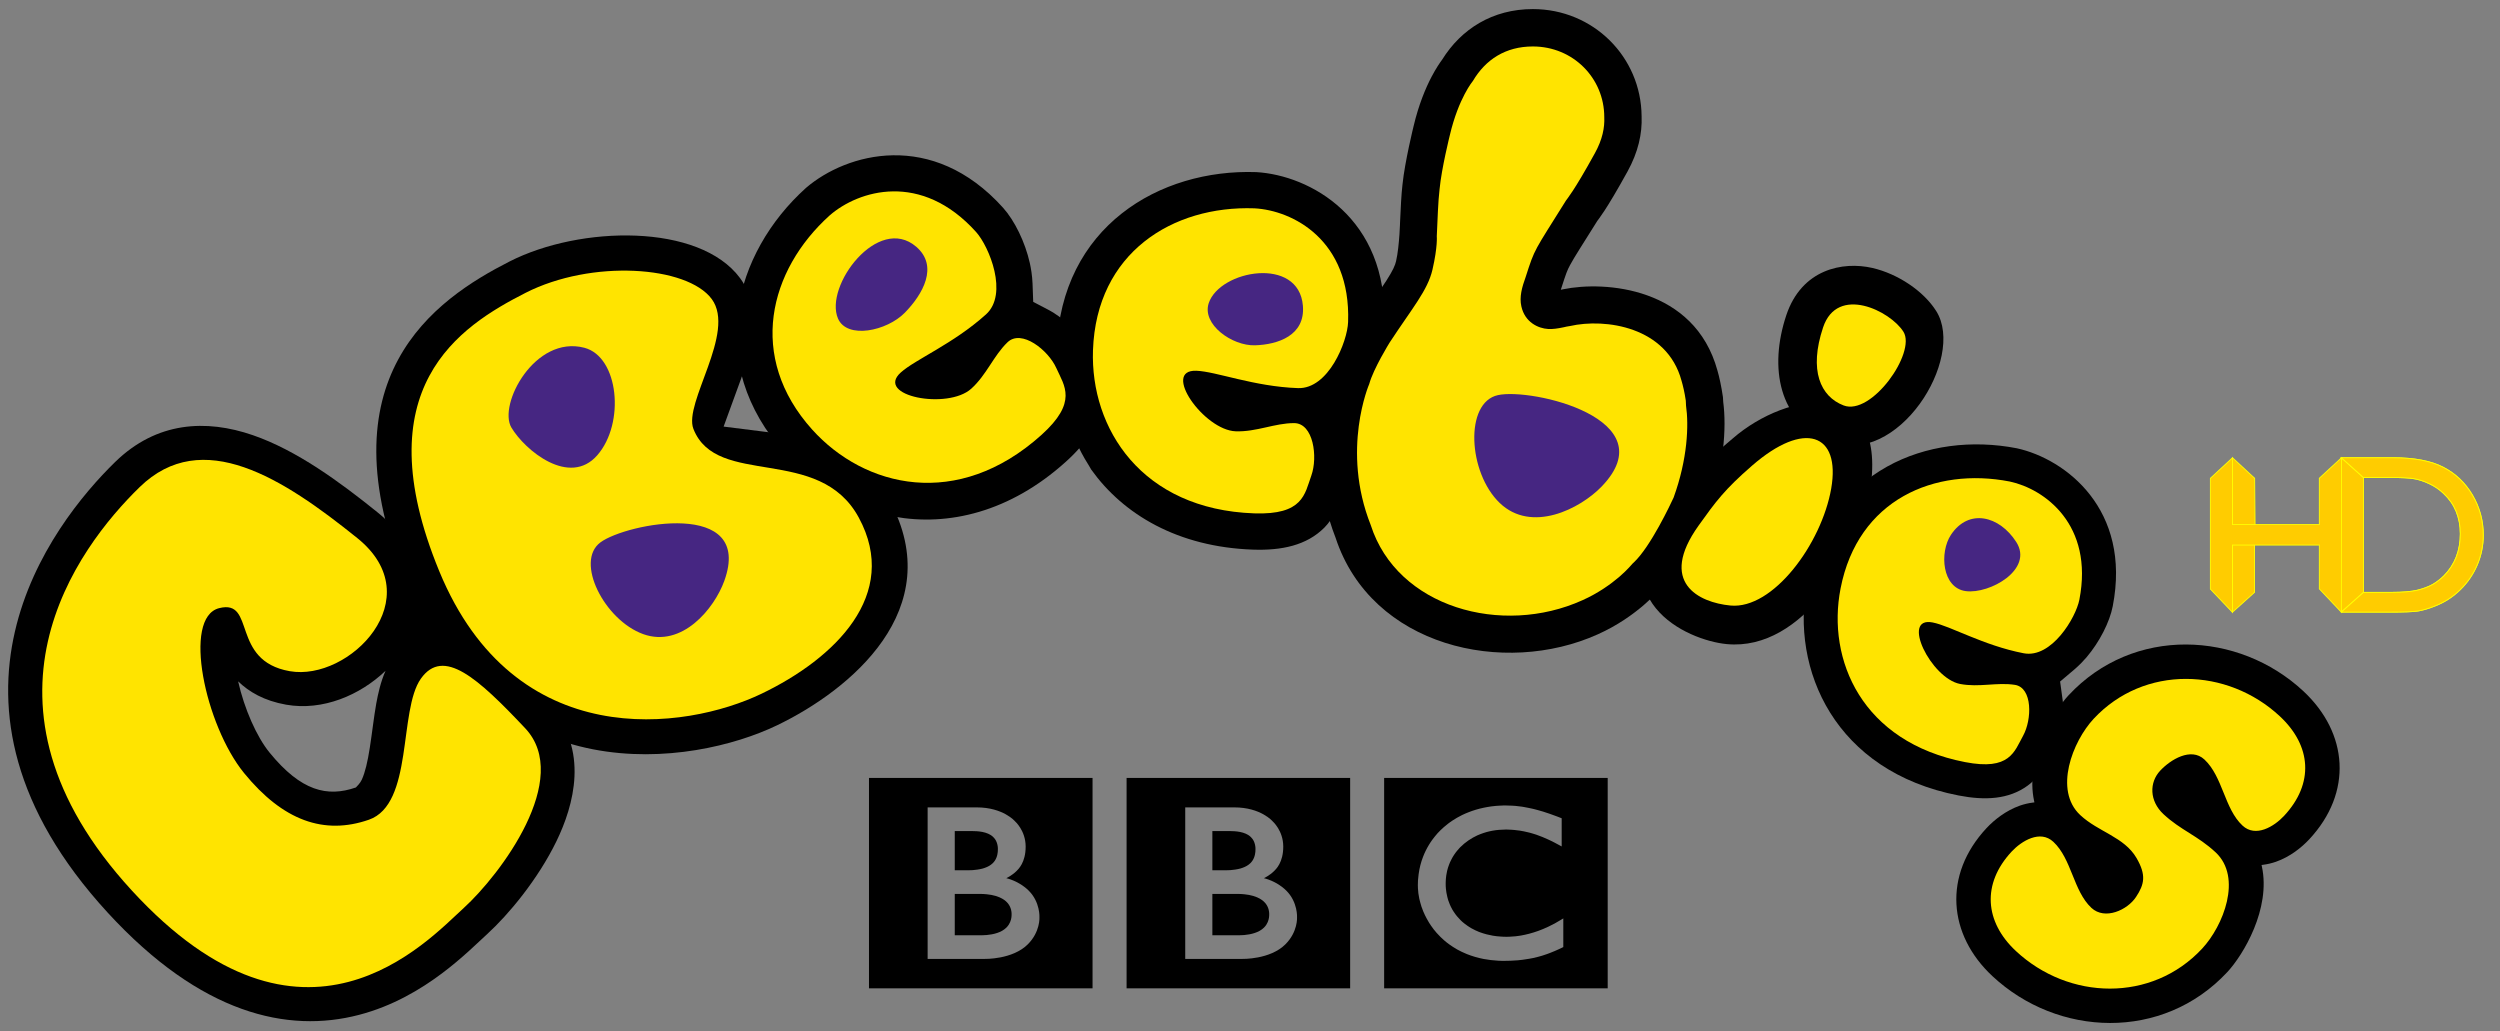 <?xml version="1.0" encoding="UTF-8" standalone="no"?>
<!-- Created with Inkscape (http://www.inkscape.org/) -->

<svg
   xmlns:dc="http://purl.org/dc/elements/1.1/"
   xmlns:cc="http://creativecommons.org/ns#"
   xmlns:rdf="http://www.w3.org/1999/02/22-rdf-syntax-ns#"
   xmlns:svg="http://www.w3.org/2000/svg"
   xmlns="http://www.w3.org/2000/svg"
   xmlns:sodipodi="http://sodipodi.sourceforge.net/DTD/sodipodi-0.dtd"
   xmlns:inkscape="http://www.inkscape.org/namespaces/inkscape"
   width="291.648"
   height="120.279"
   viewBox="0 0 291.648 120.279"
   id="svg5011"
   version="1.1"
   inkscape:version="0.91 r13725"
   sodipodi:docname="cbeebies hd.svg">
  <rect x="0" y="0" width="291.648" height="120.279" fill="#808080" stroke="none"/>
  <defs
     id="defs5013" />
  <sodipodi:namedview
     id="base"
     pagecolor="#ffffff"
     bordercolor="#666666"
     borderopacity="1.0"
     inkscape:pageopacity="0.0"
     inkscape:pageshadow="2"
     inkscape:zoom="0.35"
     inkscape:cx="1249.8238"
     inkscape:cy="461.99681"
     inkscape:document-units="px"
     inkscape:current-layer="layer1"
     showgrid="false"
     fit-margin-top="0"
     fit-margin-left="0"
     fit-margin-right="0"
     fit-margin-bottom="0"
     units="px"
     inkscape:window-width="1280"
     inkscape:window-height="744"
     inkscape:window-x="-4"
     inkscape:window-y="-4"
     inkscape:window-maximized="1" />
  <g
     inkscape:label="Layer 1"
     inkscape:groupmode="layer"
     id="layer1"
     transform="translate(1227.681,-874.08)">
    <g
       transform="translate(-1686.155,584.173)"
       id="layer1-0"
       inkscape:label="Layer 1">
      <g
         transform="matrix(0.863,0,0,-0.863,251.459,414.977)"
         id="g2822" />
      <g
         transform="matrix(5.562,0,0,-5.562,-1605.804,2900.262)"
         clip-path="url(#id186)"
         id="g2954">
        <path
           inkscape:connector-curvature="0"
           style="fill:#000000;fill-rule:nonzero;stroke:none"
           d="m 400.171,453.003 4.689,0 0,-4.413 -4.689,0 0,4.413 z m 2.954,-0.614 c -0.02,0.004 -0.041,0.007 -0.063,0.011 l -0.025,0.003 c -0.036,0.005 -0.073,0.009 -0.109,0.013 -0.025,0.002 -0.05,0.004 -0.075,0.005 -0.044,0.003 -0.088,0.004 -0.13,0.004 -0.02,0 -0.031,0 -0.05,0 -0.035,-0.001 -0.07,-0.003 -0.104,-0.005 -0.019,-0.001 -0.038,-0.003 -0.057,-0.004 -0.028,-0.003 -0.055,-0.006 -0.082,-0.009 l -0.023,-0.003 -0.025,-0.004 -0.032,-0.005 c -0.013,-0.002 -0.027,-0.005 -0.04,-0.007 -0.018,-0.003 -0.037,-0.007 -0.055,-0.011 -0.111,-0.023 -0.214,-0.055 -0.309,-0.092 -0.049,-0.019 -0.096,-0.039 -0.141,-0.061 -0.037,-0.018 -0.073,-0.037 -0.107,-0.057 -0.033,-0.02 -0.066,-0.039 -0.097,-0.06 -0.017,-0.012 -0.035,-0.024 -0.052,-0.036 -0.014,-0.01 -0.029,-0.021 -0.043,-0.032 -0.029,-0.023 -0.058,-0.046 -0.085,-0.07 -0.025,-0.022 -0.05,-0.044 -0.072,-0.067 -0.02,-0.02 -0.039,-0.04 -0.058,-0.06 -0.019,-0.021 -0.038,-0.043 -0.055,-0.065 -0.02,-0.024 -0.039,-0.049 -0.057,-0.074 -0.014,-0.019 -0.027,-0.038 -0.04,-0.058 -0.009,-0.013 -0.017,-0.026 -0.025,-0.04 -0.049,-0.08 -0.092,-0.165 -0.127,-0.257 -0.044,-0.113 -0.076,-0.236 -0.093,-0.366 -0.006,-0.041 -0.01,-0.083 -0.013,-0.125 -10e-4,-0.033 -0.003,-0.066 -0.003,-0.1 0,-0.025 0,-0.05 0.002,-0.074 0.002,-0.026 0.004,-0.051 0.007,-0.076 l 10e-4,-0.018 c 0.004,-0.03 0.009,-0.059 0.015,-0.088 0.002,-0.011 0.004,-0.023 0.006,-0.034 0.006,-0.024 0.011,-0.048 0.018,-0.071 0.008,-0.031 0.016,-0.06 0.026,-0.09 0.012,-0.035 0.025,-0.07 0.039,-0.104 0.023,-0.054 0.048,-0.106 0.075,-0.155 0.015,-0.029 0.031,-0.057 0.048,-0.083 0.013,-0.022 0.027,-0.042 0.041,-0.062 0.018,-0.027 0.037,-0.052 0.056,-0.077 0.02,-0.025 0.041,-0.049 0.06,-0.072 0.025,-0.029 0.051,-0.055 0.075,-0.079 l 0.013,-0.013 c 0.02,-0.02 0.042,-0.041 0.067,-0.062 0.017,-0.015 0.035,-0.03 0.054,-0.045 0.018,-0.014 0.037,-0.029 0.057,-0.043 0.023,-0.017 0.048,-0.034 0.075,-0.051 0.028,-0.018 0.057,-0.036 0.088,-0.054 0.062,-0.034 0.131,-0.068 0.206,-0.098 0.028,-0.011 0.057,-0.022 0.087,-0.032 0.03,-0.01 0.06,-0.02 0.092,-0.029 0.054,-0.016 0.111,-0.029 0.17,-0.041 0.048,-0.009 0.098,-0.017 0.15,-0.023 0.051,-0.006 0.104,-0.011 0.159,-0.014 0.027,-10e-4 0.054,-0.002 0.082,-0.003 0.012,0 0.025,0 0.038,0 0.099,0 0.19,0.004 0.274,0.011 l 0.017,10e-4 c 0.034,0.003 0.066,0.007 0.098,0.011 0.048,0.006 0.094,0.013 0.138,0.021 0.028,0.005 0.054,0.01 0.08,0.015 0.041,0.009 0.079,0.018 0.116,0.028 0.027,0.007 0.053,0.015 0.078,0.022 0.03,0.01 0.059,0.019 0.087,0.029 l 0.026,0.009 c 0.014,0.005 0.032,0.011 0.053,0.02 0.028,0.011 0.062,0.024 0.101,0.041 0.023,0.01 0.048,0.021 0.074,0.033 0.023,0.01 0.047,0.022 0.071,0.033 0.01,0.005 0.021,0.01 0.031,0.016 l 0,0.601 c -0.007,-0.004 -0.014,-0.009 -0.021,-0.013 l -0.042,-0.025 c -0.041,-0.025 -0.08,-0.048 -0.12,-0.07 -0.044,-0.023 -0.087,-0.045 -0.129,-0.065 -0.075,-0.036 -0.146,-0.065 -0.215,-0.09 -0.131,-0.047 -0.251,-0.077 -0.358,-0.096 -0.012,-0.002 -0.025,-0.004 -0.037,-0.006 -0.029,-0.004 -0.057,-0.008 -0.084,-0.011 -0.042,-0.004 -0.081,-0.007 -0.116,-0.008 -0.023,-10e-4 -0.044,-0.002 -0.064,-0.002 -0.043,0 -0.087,0.001 -0.131,0.005 -0.053,0.003 -0.106,0.009 -0.16,0.018 -0.087,0.015 -0.174,0.037 -0.26,0.068 -0.012,0.004 -0.025,0.01 -0.038,0.014 -0.008,0.004 -0.016,0.007 -0.024,0.011 -0.014,0.005 -0.028,0.011 -0.042,0.018 -0.029,0.014 -0.059,0.029 -0.087,0.045 -0.014,0.008 -0.028,0.016 -0.043,0.026 -0.014,0.009 -0.028,0.018 -0.042,0.028 -0.018,0.012 -0.035,0.024 -0.052,0.038 -0.016,0.012 -0.033,0.026 -0.047,0.038 l -0.02,0.018 -0.01,0.01 -0.006,0.005 -0.007,0.007 c -0.027,0.027 -0.052,0.054 -0.074,0.081 -0.013,0.016 -0.025,0.031 -0.036,0.046 -0.011,0.015 -0.021,0.03 -0.031,0.045 -0.009,0.014 -0.018,0.028 -0.027,0.042 -0.012,0.021 -0.023,0.043 -0.034,0.064 -0.009,0.018 -0.017,0.036 -0.024,0.053 -0.013,0.031 -0.024,0.062 -0.034,0.09 -0.007,0.023 -0.013,0.046 -0.018,0.067 -0.016,0.063 -0.024,0.12 -0.029,0.169 -0.002,0.019 -0.003,0.036 -0.004,0.053 -0.001,0.024 -0.001,0.045 -0.001,0.061 0,0.011 0,0.024 0.001,0.038 10e-4,0.035 0.004,0.078 0.011,0.128 0.004,0.03 0.01,0.062 0.018,0.096 0.006,0.023 0.012,0.045 0.019,0.069 0.007,0.022 0.015,0.043 0.023,0.065 0.006,0.015 0.012,0.03 0.018,0.045 0.009,0.02 0.019,0.041 0.03,0.061 0.008,0.016 0.016,0.031 0.025,0.047 0.02,0.034 0.043,0.068 0.068,0.102 0.009,0.012 0.019,0.024 0.029,0.036 0.012,0.016 0.026,0.031 0.04,0.046 0.007,0.008 0.014,0.016 0.021,0.023 0.111,0.111 0.235,0.193 0.363,0.252 0.02,0.009 0.04,0.017 0.061,0.025 0.02,0.008 0.04,0.015 0.061,0.022 0.022,0.008 0.045,0.015 0.067,0.021 0.021,0.006 0.042,0.011 0.064,0.016 0.021,0.005 0.042,0.009 0.063,0.013 0.023,0.004 0.047,0.008 0.07,0.011 0.023,0.003 0.046,0.005 0.069,0.007 0.044,0.004 0.087,0.006 0.129,0.006 0.014,0 0.028,0 0.042,0 0.031,-0.001 0.061,-0.002 0.091,-0.004 0.02,-10e-4 0.041,-0.003 0.061,-0.005 0.037,-0.003 0.074,-0.008 0.109,-0.013 0.031,-0.005 0.061,-0.01 0.089,-0.016 0.043,-0.008 0.082,-0.018 0.118,-0.027 0.023,-0.006 0.044,-0.013 0.063,-0.018 0.029,-0.009 0.054,-0.017 0.074,-0.023 0.033,-0.012 0.051,-0.019 0.051,-0.019 0.03,-0.01 0.059,-0.022 0.087,-0.033 0.039,-0.015 0.075,-0.032 0.11,-0.048 0.029,-0.013 0.057,-0.027 0.083,-0.039 0.022,-0.011 0.041,-0.021 0.06,-0.031 0.033,-0.017 0.061,-0.033 0.084,-0.045 l 0.061,-0.033 0,0.591 c 0,0 -0.037,0.015 -0.1,0.039 -0.028,0.011 -0.062,0.023 -0.099,0.036 -0.021,0.008 -0.043,0.016 -0.067,0.024 -0.019,0.006 -0.038,0.013 -0.058,0.019 -0.023,0.007 -0.046,0.015 -0.07,0.023 -0.017,0.005 -0.035,0.01 -0.053,0.015 l -0.016,0.005 c -0.018,0.005 -0.036,0.01 -0.054,0.015 -0.021,0.006 -0.043,0.011 -0.065,0.017 -0.014,0.003 -0.028,0.006 -0.043,0.01 -0.023,0.005 -0.047,0.01 -0.071,0.015 -0.024,0.005 -0.049,0.01 -0.074,0.014"
           id="path2956" />
        <g
           transform="translate(396.568,450.57)"
           id="g2958">
          <path
             inkscape:connector-curvature="0"
             style="fill:#000000;fill-rule:nonzero;stroke:none"
             d="m 0,0 0,-0.867 0.563,0 c 0,0 0.011,0 0.03,0.001 0.019,0 0.046,0.001 0.078,0.004 0.061,0.006 0.142,0.017 0.22,0.044 0.07,0.023 0.139,0.059 0.192,0.112 0.02,0.02 0.037,0.041 0.05,0.062 0.045,0.07 0.056,0.141 0.058,0.181 10e-4,0.017 10e-4,0.027 10e-4,0.027 0,0 0.001,0.008 0,0.021 0,0.017 -0.002,0.05 -0.011,0.084 C 1.17,-0.289 1.15,-0.242 1.115,-0.198 1.108,-0.19 1.101,-0.181 1.093,-0.174 1.078,-0.158 1.061,-0.143 1.043,-0.13 1.012,-0.107 0.977,-0.088 0.938,-0.071 0.888,-0.049 0.831,-0.033 0.769,-0.021 0.737,-0.015 0.703,-0.01 0.669,-0.007 0.647,-0.005 0.626,-0.004 0.604,-0.002 0.585,-0.001 0.564,0 0.544,0 0.344,0 0,0 0,0"
             id="path2960" />
        </g>
        <g
           transform="translate(396.568,451.888)"
           id="g2962">
          <path
             inkscape:connector-curvature="0"
             style="fill:#000000;fill-rule:nonzero;stroke:none"
             d="m 0,0 0,-0.822 0.273,0 c 0,0 0.018,0 0.042,0.001 0.019,0 0.041,0.002 0.061,0.002 0.056,0.005 0.134,0.013 0.212,0.034 0.015,0.004 0.03,0.009 0.045,0.015 0.061,0.021 0.119,0.053 0.164,0.097 0.037,0.036 0.06,0.075 0.076,0.114 0.019,0.047 0.026,0.092 0.029,0.124 0.002,0.028 0.002,0.046 0.002,0.046 0,0 0.001,0.014 0,0.035 -0.002,0.036 -0.01,0.094 -0.038,0.15 -0.014,0.027 -0.032,0.053 -0.058,0.078 -0.03,0.03 -0.067,0.054 -0.107,0.071 C 0.624,-0.021 0.536,-0.008 0.462,-0.003 0.43,0 0.4,0 0.376,0 L 0,0 Z"
             id="path2964" />
        </g>
        <path
           inkscape:connector-curvature="0"
           style="fill:#000000;fill-rule:nonzero;stroke:none"
           d="m 394.769,453.003 4.689,0 0,-4.413 -4.689,0 0,4.413 z m 1.23,-0.618 0,-3.178 1.196,0 c 0,0 0.583,-0.016 0.905,0.306 0.263,0.262 0.244,0.565 0.244,0.565 0,0 0.019,0.317 -0.224,0.56 -0.207,0.207 -0.471,0.262 -0.471,0.262 0,0 0.119,0.056 0.211,0.147 0.043,0.043 0.195,0.181 0.195,0.516 0,0.337 -0.224,0.531 -0.224,0.531 0,0 -0.246,0.291 -0.801,0.291 l -1.031,0 z"
           id="path2966" />
        <g
           transform="translate(400.492,464.402)"
           id="g2968">
          <path
             inkscape:connector-curvature="0"
             style="fill:#000000;fill-rule:nonzero;stroke:none"
             d="m 0,0 c 0.01,0.151 0.013,0.264 0.013,0.264 0.013,0.281 0.026,0.575 0.051,0.785 0.049,0.48 0.233,1.224 0.233,1.224 0.107,0.452 0.251,0.794 0.377,1.035 0.093,0.176 0.174,0.295 0.222,0.359 0.4,0.643 1.057,1.06 1.902,1.06 1.266,0 2.271,-1.001 2.281,-2.247 C 5.094,2.115 5.007,1.726 4.785,1.323 4.322,0.484 4.174,0.32 4.149,0.283 3.83,-0.228 3.675,-0.463 3.579,-0.641 3.518,-0.752 3.492,-0.826 3.4,-1.112 l -0.016,-0.048 0.05,0.01 c 0.877,0.182 2.757,0.041 3.235,-1.702 0.037,-0.124 0.084,-0.336 0.116,-0.559 L 6.791,-3.513 C 6.863,-4.056 6.805,-4.906 6.475,-5.815 6.441,-5.89 6.298,-6.198 6.129,-6.503 5.974,-6.782 5.728,-7.192 5.451,-7.451 5.45,-7.452 5.344,-7.584 5.126,-7.772 4.904,-7.963 4.577,-8.201 4.16,-8.387 2.197,-9.273 -0.588,-8.65 -1.34,-6.36 c -0.365,0.936 -0.373,1.807 -0.29,2.439 0.069,0.533 0.203,0.911 0.256,1.044 0.075,0.242 0.209,0.503 0.297,0.668 0.108,0.199 0.209,0.361 0.209,0.361 0.236,0.362 0.441,0.642 0.593,0.878 0.138,0.214 0.185,0.324 0.204,0.409 C -0.033,-0.398 -0.012,-0.173 0,0"
             id="path2970" />
        </g>
      </g>
      <g
         transform="matrix(5.562,0,0,-5.562,-1605.804,2900.262)"
         clip-path="url(#id187)"
         id="g2972">
        <g
           transform="translate(379.998,457.012)"
           id="g2974">
          <path
             inkscape:connector-curvature="0"
             style="fill:#000000;fill-rule:evenodd;stroke:none"
             d="m 0,0 c -0.105,0 -0.713,-1.478 -0.713,-1.478 0,0 1.004,-0.951 1.057,-1.057 0.053,-0.105 1.187,1.296 1.187,1.559 C 1.531,-0.713 0.105,0 0,0"
             id="path2976" />
        </g>
        <g
           transform="translate(417.855,448.93)"
           id="g2978">
          <path
             inkscape:connector-curvature="0"
             style="fill:#000000;fill-rule:evenodd;stroke:none"
             d="m 0,0 c -1.359,-1.457 -3.558,-1.36 -4.925,-0.085 -0.93,0.867 -1.043,2.12 -0.123,3.107 0.156,0.167 0.4,0.365 0.701,0.471 0.082,0.028 0.173,0.051 0.27,0.063 l 0.032,0.004 -0.007,0.032 c -0.188,0.882 0.386,1.853 0.724,2.215 1.36,1.458 3.566,1.352 4.925,0.085 C 2.536,5.016 2.637,3.769 1.719,2.785 1.563,2.618 1.32,2.419 1.019,2.314 0.938,2.286 0.847,2.263 0.751,2.251 L 0.719,2.247 0.726,2.215 C 0.917,1.33 0.336,0.36 0,0"
             id="path2980" />
        </g>
      </g>
      <g
         transform="matrix(5.562,0,0,-5.562,-1605.804,2900.262)"
         clip-path="url(#id188)"
         id="g2982">
        <g
           transform="translate(417.327,449.422)"
           id="g2984">
          <path
             inkscape:connector-curvature="0"
             style="fill:#ffe400;fill-rule:evenodd;stroke:none"
             d="M 0,0 C 0.445,0.477 0.849,1.493 0.283,2.021 -0.09,2.369 -0.453,2.487 -0.81,2.821 -1.108,3.099 -1.109,3.486 -0.88,3.732 -0.665,3.963 -0.234,4.231 0.049,3.967 0.436,3.605 0.467,2.936 0.847,2.582 1.123,2.324 1.511,2.562 1.719,2.785 2.352,3.463 2.295,4.254 1.632,4.873 0.529,5.901 -1.217,5.955 -2.273,4.823 -2.718,4.346 -3.115,3.323 -2.556,2.802 c 0.38,-0.355 0.922,-0.458 1.18,-0.9 0.208,-0.358 0.167,-0.55 -0.01,-0.818 C -1.565,0.811 -2.039,0.592 -2.322,0.856 -2.702,1.211 -2.733,1.88 -3.12,2.241 -3.396,2.498 -3.784,2.261 -3.993,2.038 -4.625,1.36 -4.561,0.562 -3.905,-0.05 -2.795,-1.085 -1.056,-1.133 0,0"
             id="path2986" />
        </g>
        <g
           transform="translate(410.413,463.699)"
           id="g2988">
          <path
             inkscape:connector-curvature="0"
             style="fill:#000000;fill-rule:evenodd;stroke:none"
             d="M 0,0 C 0.529,-0.122 1.073,-0.481 1.34,-0.908 1.958,-1.897 0.535,-4.195 -0.898,-3.643 -1.971,-3.229 -2.173,-2.088 -1.807,-0.991 -1.485,-0.026 -0.625,0.144 0,0"
             id="path2990" />
        </g>
        <g
           transform="translate(410.349,458.934)"
           id="g2992">
          <path
             inkscape:connector-curvature="0"
             style="fill:#000000;fill-rule:evenodd;stroke:none"
             d="m 0,0 c -0.208,-1.197 -1.378,-3.278 -2.992,-3.124 -0.842,0.08 -2.702,0.931 -1.251,2.96 0.218,0.306 0.428,0.527 0.657,0.736 0.2,0.181 0.427,0.363 0.722,0.619 C -1.732,2.176 0.447,2.567 0,0"
             id="path2994" />
        </g>
        <g
           transform="translate(409.377,462.451)"
           id="g2996">
          <path
             inkscape:connector-curvature="0"
             style="fill:#ffe400;fill-rule:evenodd;stroke:none"
             d="M 0,0 C -0.3,-0.9 -0.056,-1.448 0.43,-1.635 1.014,-1.861 1.959,-0.527 1.686,-0.09 1.413,0.346 0.3,0.9 0,0"
             id="path2998" />
        </g>
        <g
           transform="translate(412.219,452.635)"
           id="g3000">
          <path
             inkscape:connector-curvature="0"
             style="fill:#000000;fill-rule:evenodd;stroke:none"
             d="M 0,0 C -2.588,0.503 -3.534,2.633 -3.175,4.477 -2.719,6.825 -0.637,7.644 1.223,7.282 2.244,7.058 3.629,6.001 3.234,3.97 3.17,3.638 2.957,3.22 2.684,2.898 2.623,2.827 2.537,2.735 2.428,2.642 L 2.13,2.39 2.183,2.002 2.189,1.949 C 2.218,1.606 2.146,1.213 1.98,0.911 1.788,0.563 1.65,0.352 1.45,0.207 1.052,-0.084 0.554,-0.108 0,0"
             id="path3002" />
        </g>
        <g
           transform="translate(413.292,459.22)"
           id="g3004">
          <path
             inkscape:connector-curvature="0"
             style="fill:#ffe400;fill-rule:evenodd;stroke:none"
             d="m 0,0 c -1.569,0.305 -3.184,-0.372 -3.548,-2.244 -0.292,-1.5 0.45,-3.221 2.611,-3.641 0.942,-0.183 1.033,0.219 1.219,0.555 0.185,0.336 0.201,1.005 -0.173,1.065 -0.374,0.059 -0.754,-0.058 -1.151,0.019 -0.609,0.119 -1.249,1.421 -0.576,1.29 0.379,-0.074 1.063,-0.482 1.909,-0.646 0.584,-0.114 1.096,0.744 1.17,1.123 C 1.767,-0.902 0.728,-0.155 0,0"
             id="path3006" />
        </g>
        <g
           transform="translate(412.06,458.103)"
           id="g3008">
          <path
             inkscape:connector-curvature="0"
             style="fill:#462682;fill-rule:evenodd;stroke:none"
             d="M 0,0 C -0.246,-0.37 -0.188,-1.118 0.312,-1.182 0.812,-1.247 1.74,-0.727 1.368,-0.15 1.016,0.398 0.373,0.56 0,0"
             id="path3010" />
        </g>
        <g
           transform="translate(393.931,459.724)"
           id="g3012">
          <path
             inkscape:connector-curvature="0"
             style="fill:#000000;fill-rule:nonzero;stroke:none"
             d="M 0,0 C -0.057,0.09 -0.239,0.467 -0.239,0.467 -0.489,1.037 -0.602,1.66 -0.58,2.275 -0.492,4.806 1.546,6.008 3.557,5.938 4.654,5.873 6.273,5.004 6.196,2.817 6.184,2.465 6.032,1.995 5.801,1.614 5.744,1.521 5.66,1.399 5.548,1.274 L 5.273,0.967 5.402,0.577 C 5.413,0.544 5.422,0.515 5.428,0.491 5.516,0.139 5.505,-0.281 5.383,-0.621 5.242,-1.012 5.135,-1.253 4.952,-1.438 4.594,-1.797 4.087,-1.906 3.488,-1.885 1.928,-1.83 0.799,-1.154 0.137,-0.229 0.137,-0.229 0.057,-0.09 0,0"
             id="path3014" />
        </g>
        <g
           transform="translate(393.931,459.724)"
           id="g3016">
          <path
             inkscape:connector-curvature="0"
             style="fill:none;stroke:#000000;stroke-width:0.095;stroke-linecap:butt;stroke-linejoin:miter;stroke-miterlimit:3.864"
             d="M 0,0 C -0.057,0.09 -0.239,0.467 -0.239,0.467 -0.489,1.037 -0.602,1.66 -0.58,2.275 -0.492,4.806 1.546,6.008 3.557,5.938 4.654,5.873 6.273,5.004 6.196,2.817 6.184,2.465 6.032,1.995 5.801,1.614 5.744,1.521 5.66,1.399 5.548,1.274 L 5.273,0.967 5.402,0.577 C 5.413,0.544 5.422,0.515 5.428,0.491 5.516,0.139 5.505,-0.281 5.383,-0.621 5.242,-1.012 5.135,-1.253 4.952,-1.438 4.594,-1.797 4.087,-1.906 3.488,-1.885 1.928,-1.83 0.799,-1.154 0.137,-0.229 0.137,-0.229 0.057,-0.09 0,0 Z"
             stroke-miterlimit="3.864"
             id="path3018" />
        </g>
        <g
           transform="translate(389.642,458.6)"
           id="g3020">
          <path
             inkscape:connector-curvature="0"
             style="fill:#000000;fill-rule:nonzero;stroke:none"
             d="M 0,0 C -0.104,0.025 -0.497,0.17 -0.497,0.17 -1.072,0.407 -1.586,0.776 -1.998,1.233 -3.693,3.116 -3.061,5.396 -1.566,6.743 -0.732,7.458 1.036,7.957 2.5,6.331 2.736,6.069 2.954,5.625 3.051,5.191 3.075,5.084 3.1,4.938 3.107,4.77 L 3.122,4.359 3.486,4.168 C 3.516,4.151 3.542,4.136 3.564,4.123 3.871,3.932 4.156,3.622 4.303,3.293 4.474,2.913 4.564,2.666 4.561,2.406 4.553,1.899 4.264,1.468 3.818,1.067 2.658,0.022 1.377,-0.275 0.258,-0.069 0.258,-0.069 0.104,-0.025 0,0"
             id="path3022" />
        </g>
        <g
           transform="translate(389.642,458.6)"
           id="g3024">
          <path
             inkscape:connector-curvature="0"
             style="fill:none;stroke:#000000;stroke-width:0.095;stroke-linecap:butt;stroke-linejoin:miter;stroke-miterlimit:3.864"
             d="M 0,0 C -0.104,0.025 -0.497,0.17 -0.497,0.17 -1.072,0.407 -1.586,0.776 -1.998,1.233 -3.693,3.116 -3.061,5.396 -1.566,6.743 -0.732,7.458 1.036,7.957 2.5,6.331 2.736,6.069 2.954,5.625 3.051,5.191 3.075,5.084 3.1,4.938 3.107,4.77 L 3.122,4.359 3.486,4.168 C 3.516,4.151 3.542,4.136 3.564,4.123 3.871,3.932 4.156,3.622 4.303,3.293 4.474,2.913 4.564,2.666 4.561,2.406 4.553,1.899 4.264,1.468 3.818,1.067 2.658,0.022 1.377,-0.275 0.258,-0.069 0.258,-0.069 0.104,-0.025 0,0 Z"
             stroke-miterlimit="3.864"
             id="path3026" />
        </g>
        <g
           transform="translate(397.45,464.95)"
           id="g3028">
          <path
             inkscape:connector-curvature="0"
             style="fill:#ffe400;fill-rule:evenodd;stroke:none"
             d="m 0,0 c -1.716,0.06 -3.314,-0.93 -3.386,-2.976 -0.057,-1.64 1.019,-3.339 3.38,-3.422 1.031,-0.036 1.06,0.405 1.2,0.793 0.139,0.388 0.045,1.1 -0.362,1.1 -0.407,0 -0.79,-0.187 -1.224,-0.172 -0.666,0.023 -1.563,1.296 -0.827,1.27 0.414,-0.014 1.208,-0.332 2.133,-0.364 0.638,-0.022 1.037,0.974 1.051,1.387 C 2.025,-0.66 0.798,-0.042 0,0"
             id="path3030" />
        </g>
        <g
           transform="translate(396.492,462.962)"
           id="g3032">
          <path
             inkscape:connector-curvature="0"
             style="fill:#462682;fill-rule:evenodd;stroke:none"
             d="M 0,0 C -0.149,-0.446 0.491,-0.901 0.971,-0.885 1.451,-0.87 2.026,-0.68 1.975,-0.056 1.89,0.994 0.232,0.694 0,0"
             id="path3034" />
        </g>
      </g>
      <g
         transform="matrix(5.562,0,0,-5.562,-1605.804,2900.262)"
         clip-path="url(#id189)"
         id="g3036">
        <g
           transform="translate(387.434,454.105)"
           id="g3038">
          <path
             inkscape:connector-curvature="0"
             style="fill:#000000;fill-rule:evenodd;stroke:none"
             d="m 0,0 c -1.76,-0.846 -5.938,-1.476 -7.763,2.953 -1.791,4.347 0.592,5.981 2.156,6.777 1.483,0.756 3.982,0.805 4.835,-0.349 C -0.486,8.993 -0.466,8.549 -0.505,8.213 -0.544,7.877 -0.654,7.541 -0.75,7.273 L -1.117,6.267 -0.202,6.152 C -0.135,6.143 -0.071,6.135 -0.024,6.127 0.322,6.07 0.775,5.99 1.201,5.795 1.65,5.589 2.072,5.256 2.367,4.711 3.601,2.431 1.529,0.735 0,0"
             id="path3040" />
        </g>
        <g
           transform="translate(376.134,455.029)"
           id="g3042">
          <path
             inkscape:connector-curvature="0"
             style="fill:#000000;fill-rule:evenodd;stroke:none"
             d="m 0,0 c 0.129,-0.574 0.388,-1.162 0.659,-1.494 0.661,-0.811 1.213,-0.94 1.811,-0.732 0.021,0.022 0.092,0.091 0.124,0.163 0.07,0.154 0.122,0.374 0.168,0.671 0.049,0.313 0.084,0.637 0.135,0.925 0.038,0.207 0.092,0.456 0.195,0.688 C 2.558,-0.289 1.778,-0.625 1.008,-0.49 0.547,-0.409 0.227,-0.221 0,0 M 3.559,0.821 C 4.013,1.154 4.574,1.071 5.05,0.794 5.53,0.516 6.037,-0.002 6.517,-0.511 7.379,-1.426 7.035,-2.616 6.678,-3.351 6.285,-4.161 5.66,-4.904 5.226,-5.299 5.024,-5.483 4.701,-5.807 4.273,-6.127 3.826,-6.462 3.242,-6.812 2.534,-6.996 c -1.492,-0.39 -3.313,0.014 -5.269,2.144 -4.054,4.415 -1.194,8.136 0.157,9.454 0.87,0.847 1.905,0.9 2.887,0.561 C 1.229,4.846 2.135,4.18 2.917,3.55 3.975,2.698 3.994,1.613 3.559,0.821"
             id="path3044" />
        </g>
        <g
           transform="translate(377.216,455.242)"
           id="g3046">
          <path
             inkscape:connector-curvature="0"
             style="fill:#ffe400;fill-rule:evenodd;stroke:none"
             d="M 0,0 C 1.251,-0.22 2.978,1.536 1.417,2.792 -0.144,4.049 -1.837,5.139 -3.148,3.86 -4.46,2.581 -6.914,-0.677 -3.312,-4.6 0.29,-8.524 2.881,-5.667 3.65,-4.967 c 0.769,0.7 2.284,2.714 1.288,3.771 C 3.942,-0.14 3.223,0.508 2.751,-0.157 2.279,-0.823 2.6,-2.789 1.66,-3.116 0.721,-3.442 -0.142,-3.136 -0.957,-2.137 -1.772,-1.138 -2.258,1.125 -1.48,1.322 -0.702,1.518 -1.251,0.22 0,0"
             id="path3048" />
        </g>
      </g>
      <g
         transform="matrix(5.562,0,0,-5.562,-1605.804,2900.262)"
         clip-path="url(#id190)"
         id="g3050">
        <g
           transform="translate(388.543,464.803)"
           id="g3052">
          <path
             inkscape:connector-curvature="0"
             style="fill:#ffe400;fill-rule:evenodd;stroke:none"
             d="m 0,0 c -1.276,-1.149 -1.738,-2.971 -0.369,-4.493 1.098,-1.219 3.053,-1.694 4.809,-0.113 0.766,0.69 0.481,1.027 0.312,1.403 C 4.583,-2.826 4.02,-2.38 3.728,-2.663 3.435,-2.945 3.29,-3.346 2.967,-3.637 2.472,-4.083 0.942,-3.79 1.489,-3.297 c 0.308,0.277 1.1,0.6 1.788,1.219 0.474,0.427 0.069,1.421 -0.208,1.729 C 1.915,0.932 0.603,0.524 0,0"
             id="path3054" />
        </g>
        <g
           transform="translate(388.716,462.638)"
           id="g3056">
          <path
             inkscape:connector-curvature="0"
             style="fill:#462682;fill-rule:evenodd;stroke:none"
             d="M 0,0 C 0.189,-0.438 1.023,-0.264 1.402,0.123 1.78,0.51 2.115,1.097 1.641,1.506 0.841,2.195 -0.294,0.68 0,0"
             id="path3058" />
        </g>
        <g
           transform="translate(407.889,459.554)"
           id="g3060">
          <path
             inkscape:connector-curvature="0"
             style="fill:#ffe400;fill-rule:evenodd;stroke:none"
             d="m 0,0 c 1.096,0.953 1.86,0.678 1.659,-0.481 -0.202,-1.16 -1.221,-2.54 -2.114,-2.454 -0.668,0.064 -1.519,0.486 -0.667,1.678 C -0.764,-0.756 -0.578,-0.502 0,0"
             id="path3062" />
        </g>
        <g
           transform="translate(399.858,461.265)"
           id="g3064">
          <path
             inkscape:connector-curvature="0"
             style="fill:#ffe400;fill-rule:nonzero;stroke:none"
             d="m 0,0 c 0.088,0.322 0.427,0.868 0.427,0.868 0.476,0.727 0.8,1.096 0.9,1.533 0.111,0.484 0.09,0.697 0.09,0.697 0.016,0.33 0.027,0.73 0.059,0.992 C 1.517,4.524 1.691,5.22 1.691,5.22 1.874,5.999 2.175,6.357 2.175,6.357 2.441,6.807 2.862,7.08 3.432,7.08 4.275,7.08 4.93,6.417 4.93,5.598 4.94,5.382 4.894,5.131 4.732,4.839 4.291,4.038 4.149,3.882 4.126,3.847 3.448,2.761 3.478,2.856 3.283,2.25 3.201,2.023 3.147,1.825 3.191,1.629 3.264,1.296 3.543,1.166 3.754,1.154 3.839,1.148 3.951,1.163 4.077,1.19 4.118,1.199 4.163,1.211 4.21,1.216 4.951,1.384 6.244,1.204 6.55,0.07 6.579,-0.028 6.614,-0.17 6.64,-0.349 L 6.645,-0.455 C 6.704,-0.865 6.679,-1.568 6.385,-2.38 6.325,-2.51 5.903,-3.411 5.55,-3.742 L 5.527,-3.763 c 0,0 -0.113,-0.136 -0.278,-0.278 C 5.069,-4.195 4.806,-4.386 4.474,-4.534 2.783,-5.3 0.584,-4.684 0.032,-2.959 -0.596,-1.375 0,0 0,0"
             id="path3066" />
        </g>
        <g
           transform="translate(404.736,459.118)"
           id="g3068">
          <path
             inkscape:connector-curvature="0"
             style="fill:#462682;fill-rule:evenodd;stroke:none"
             d="M 0,0 C -0.456,-0.475 -1.473,-0.987 -2.14,-0.349 -2.806,0.288 -2.883,1.759 -2.179,1.914 -1.475,2.07 1.361,1.417 0,0"
             id="path3070" />
        </g>
        <g
           transform="translate(382.162,463.177)"
           id="g3072">
          <path
             inkscape:connector-curvature="0"
             style="fill:#ffe400;fill-rule:evenodd;stroke:none"
             d="m 0,0 c -1.386,-0.706 -3.392,-1.996 -1.809,-5.839 1.584,-3.842 5.164,-3.336 6.761,-2.568 1.53,0.735 2.915,2.073 2.038,3.693 -0.833,1.54 -2.978,0.615 -3.468,1.859 C 3.307,-2.312 4.423,-0.83 3.906,-0.13 3.389,0.569 1.386,0.706 0,0"
             id="path3074" />
        </g>
        <g
           transform="translate(383.669,459.773)"
           id="g3076">
          <path
             inkscape:connector-curvature="0"
             style="fill:#462682;fill-rule:evenodd;stroke:none"
             d="M 0,0 C 0.584,0.672 0.451,2.064 -0.275,2.253 -1.313,2.522 -2.088,1.057 -1.803,0.578 -1.518,0.1 -0.584,-0.672 0,0"
             id="path3078" />
        </g>
        <g
           transform="translate(386.331,457.135)"
           id="g3080">
          <path
             inkscape:connector-curvature="0"
             style="fill:#462682;fill-rule:evenodd;stroke:none"
             d="M 0,0 C -0.21,-0.581 -0.886,-1.408 -1.7,-1.116 -2.514,-0.823 -3.141,0.407 -2.597,0.809 -2.053,1.211 0.626,1.733 0,0"
             id="path3082" />
        </g>
        <g
           transform="translate(391.165,450.57)"
           id="g3084">
          <path
             inkscape:connector-curvature="0"
             style="fill:#000000;fill-rule:nonzero;stroke:none"
             d="m 0,0 0,-0.867 0.563,0 c 0,0 0.011,0 0.03,0.001 0.019,0 0.046,0.001 0.078,0.004 0.061,0.006 0.142,0.017 0.22,0.044 0.07,0.023 0.139,0.059 0.192,0.112 0.02,0.02 0.037,0.041 0.05,0.062 0.045,0.07 0.056,0.141 0.058,0.181 10e-4,0.017 10e-4,0.027 10e-4,0.027 0,0 0.001,0.008 0,0.021 0,0.017 -0.002,0.05 -0.011,0.084 C 1.17,-0.289 1.15,-0.242 1.115,-0.198 1.108,-0.19 1.101,-0.181 1.093,-0.174 1.078,-0.158 1.061,-0.143 1.043,-0.13 1.012,-0.107 0.977,-0.088 0.938,-0.071 0.888,-0.049 0.831,-0.033 0.769,-0.021 0.737,-0.015 0.703,-0.01 0.669,-0.007 0.647,-0.005 0.626,-0.004 0.604,-0.002 0.585,-0.001 0.564,0 0.544,0 0.345,0 0,0 0,0"
             id="path3086" />
        </g>
        <g
           transform="translate(391.165,451.888)"
           id="g3088">
          <path
             inkscape:connector-curvature="0"
             style="fill:#000000;fill-rule:nonzero;stroke:none"
             d="m 0,0 0,-0.822 0.273,0 c 0,0 0.018,0 0.042,0.001 0.019,0 0.041,0.002 0.061,0.002 0.056,0.005 0.134,0.013 0.212,0.034 0.015,0.004 0.03,0.009 0.045,0.015 0.061,0.021 0.119,0.053 0.164,0.097 0.037,0.036 0.06,0.075 0.076,0.114 0.019,0.047 0.026,0.092 0.029,0.124 0.002,0.028 0.002,0.046 0.002,0.046 0,0 0.001,0.014 0,0.035 -0.002,0.036 -0.01,0.094 -0.038,0.15 -0.014,0.027 -0.032,0.053 -0.058,0.078 -0.03,0.03 -0.067,0.054 -0.107,0.071 C 0.624,-0.021 0.536,-0.008 0.462,-0.003 0.43,0 0.401,0 0.376,0 L 0,0 Z"
             id="path3090" />
        </g>
        <path
           inkscape:connector-curvature="0"
           style="fill:#000000;fill-rule:nonzero;stroke:none"
           d="m 389.366,453.003 4.689,0 0,-4.413 -4.689,0 0,4.413 z m 1.23,-0.618 0,-3.178 1.196,0 c 0,0 0.583,-0.016 0.905,0.306 0.263,0.262 0.244,0.565 0.244,0.565 0,0 0.019,0.317 -0.224,0.56 -0.207,0.207 -0.471,0.262 -0.471,0.262 0,0 0.119,0.056 0.211,0.147 0.043,0.043 0.195,0.181 0.195,0.516 0,0.337 -0.224,0.531 -0.224,0.531 0,0 -0.246,0.291 -0.801,0.291 l -1.031,0 z"
           id="path3092" />
      </g>
      <g
         transform="matrix(0.863,0,0,-0.863,175.598,351.353)"
         id="g3612" />
      <g
         transform="matrix(0.068,0,0,0.068,549.156,280.973)"
         id="layer1-7"
         style="fill:#ffcc00;fill-rule:evenodd;stroke:#ffff00">
        <g
           transform="matrix(1.573,0,0,1.573,588.023,-385.204)"
           id="g2890"
           style="fill:#ffcc00;stroke:#ffff00">
          <path
             sodipodi:nodetypes="ccccccccccc"
             style="fill:#ffcc00;fill-opacity:1;fill-rule:nonzero;stroke:#ffff00"
             id="path15615"
             d="m 1356.105,849.32 -4.144,-16.052 -19.967,-5.602 -14.374,26.981 2.489,97.353 11.885,43.991 18.902,-5.022 5.209,-16.482 0,-51.586 0,-22.373 z"
             inkscape:connector-curvature="0" />
          <path
             sodipodi:nodetypes="ccccccc"
             style="fill:#ffcc00;fill-opacity:1;fill-rule:nonzero;stroke:#ffff00"
             id="path15619"
             d="m 1232.351,910.814 -33.87,1.311 2.391,46.833 12.267,37.183 24.149,-21.73 -0.076,-51.51 z"
             inkscape:connector-curvature="0" />
          <path
             sodipodi:nodetypes="ccccccc"
             style="fill:#ffcc00;fill-opacity:1;fill-rule:nonzero;stroke:#ffff00"
             id="path15623"
             d="m 1237.854,900.528 -0.454,-50.49 -24.149,-22.373 -12.554,29.836 6.108,53.098 23.899,-1.802 z"
             inkscape:connector-curvature="0" />
          <path
             style="fill:#ffcc00;fill-rule:nonzero;stroke:#ffff00"
             id="path15603"
             d="m 1307.958,849.962 24.149,-22.297 -0.151,168.4 -23.998,-25.396 0,-47.769 -94.706,0 0,73.354 -24.111,-25.358 0,-120.858 24.111,-22.373 0,72.862 94.706,0 0,-50.565 z"
             inkscape:connector-curvature="0" />
          <path
             style="fill:#ffcc00;fill-rule:nonzero;stroke:#ffff00"
             id="path15607"
             d="m 1331.956,995.99 0,0 24.149,-21.503 30.687,0 c 12.056,0 21.428,-0.794 28.117,-2.343 6.727,-1.701 12.245,-3.779 16.704,-6.273 4.497,-2.608 8.541,-5.782 12.282,-9.448 11.904,-12.056 17.838,-27.323 17.838,-45.766 0,-18.102 -6.122,-32.841 -18.329,-44.216 -4.497,-4.27 -9.675,-7.823 -15.57,-10.544 -5.782,-2.759 -11.3,-4.535 -16.553,-5.404 -5.178,-0.869 -13.567,-1.323 -25.207,-1.323 l -30.12,0 -23.922,-21.503 56.612,0 c 22.902,0 41.08,3.477 54.382,10.355 13.378,6.878 23.998,16.968 31.896,30.347 7.823,13.34 11.829,27.89 11.829,43.687 0,11.224 -2.23,21.995 -6.538,32.312 -4.384,10.279 -10.582,19.349 -18.593,27.172 -8.163,8.05 -17.724,14.096 -28.571,18.178 -6.349,2.494 -12.245,4.195 -17.498,5.064 -5.291,0.831 -15.457,1.209 -30.46,1.209 l -53.135,0 53.135,0 c 15.003,0 25.169,-0.378 30.46,-1.209 5.253,-0.869 11.149,-2.57 17.498,-5.064 10.846,-4.082 20.408,-10.128 28.571,-18.178 8.012,-7.823 14.21,-16.893 18.593,-27.172 4.308,-10.317 6.538,-21.088 6.538,-32.312 0,-15.797 -4.006,-30.347 -11.829,-43.687 -7.899,-13.378 -18.518,-23.469 -31.896,-30.347 -13.303,-6.878 -31.48,-10.355 -54.382,-10.355 l -56.612,0 23.922,21.503 30.12,0 c 11.64,0 20.03,0.454 25.207,1.323 5.253,0.869 10.771,2.645 16.553,5.404 5.896,2.721 11.073,6.273 15.57,10.544 12.207,11.375 18.329,26.114 18.329,44.216 0,18.442 -5.933,33.71 -17.838,45.766 -3.741,3.666 -7.785,6.84 -12.282,9.448 -4.459,2.494 -9.977,4.573 -16.704,6.273 -6.689,1.549 -16.061,2.343 -28.117,2.343 l -30.687,0 -24.149,21.503 z"
             inkscape:connector-curvature="0" />
          <path
             style="fill:#ffcc00;fill-rule:nonzero;stroke:#ffff00"
             id="path15611"
             d="m 1331.956,995.99 24.149,-21.503 30.687,0 c 12.056,0 21.428,-0.794 28.117,-2.343 6.727,-1.701 12.245,-3.779 16.704,-6.273 4.497,-2.608 8.541,-5.782 12.282,-9.448 11.904,-12.056 17.838,-27.323 17.838,-45.766 0,-18.102 -6.122,-32.841 -18.329,-44.216 -4.497,-4.27 -9.675,-7.823 -15.57,-10.544 -5.782,-2.759 -11.3,-4.535 -16.553,-5.404 -5.178,-0.869 -13.567,-1.323 -25.207,-1.323 l -30.12,0 -23.922,-21.503 56.612,0 c 22.902,0 41.08,3.477 54.382,10.355 13.378,6.878 23.998,16.968 31.896,30.347 7.823,13.34 11.829,27.89 11.829,43.687 0,11.224 -2.23,21.995 -6.538,32.312 -4.384,10.279 -10.582,19.349 -18.593,27.172 -8.163,8.05 -17.724,14.096 -28.571,18.178 -6.349,2.494 -12.245,4.195 -17.498,5.064 -5.291,0.831 -15.457,1.209 -30.46,1.209 l -53.135,0 z"
             inkscape:connector-curvature="0" />
        </g>
      </g>
    </g>
  </g>
</svg>
